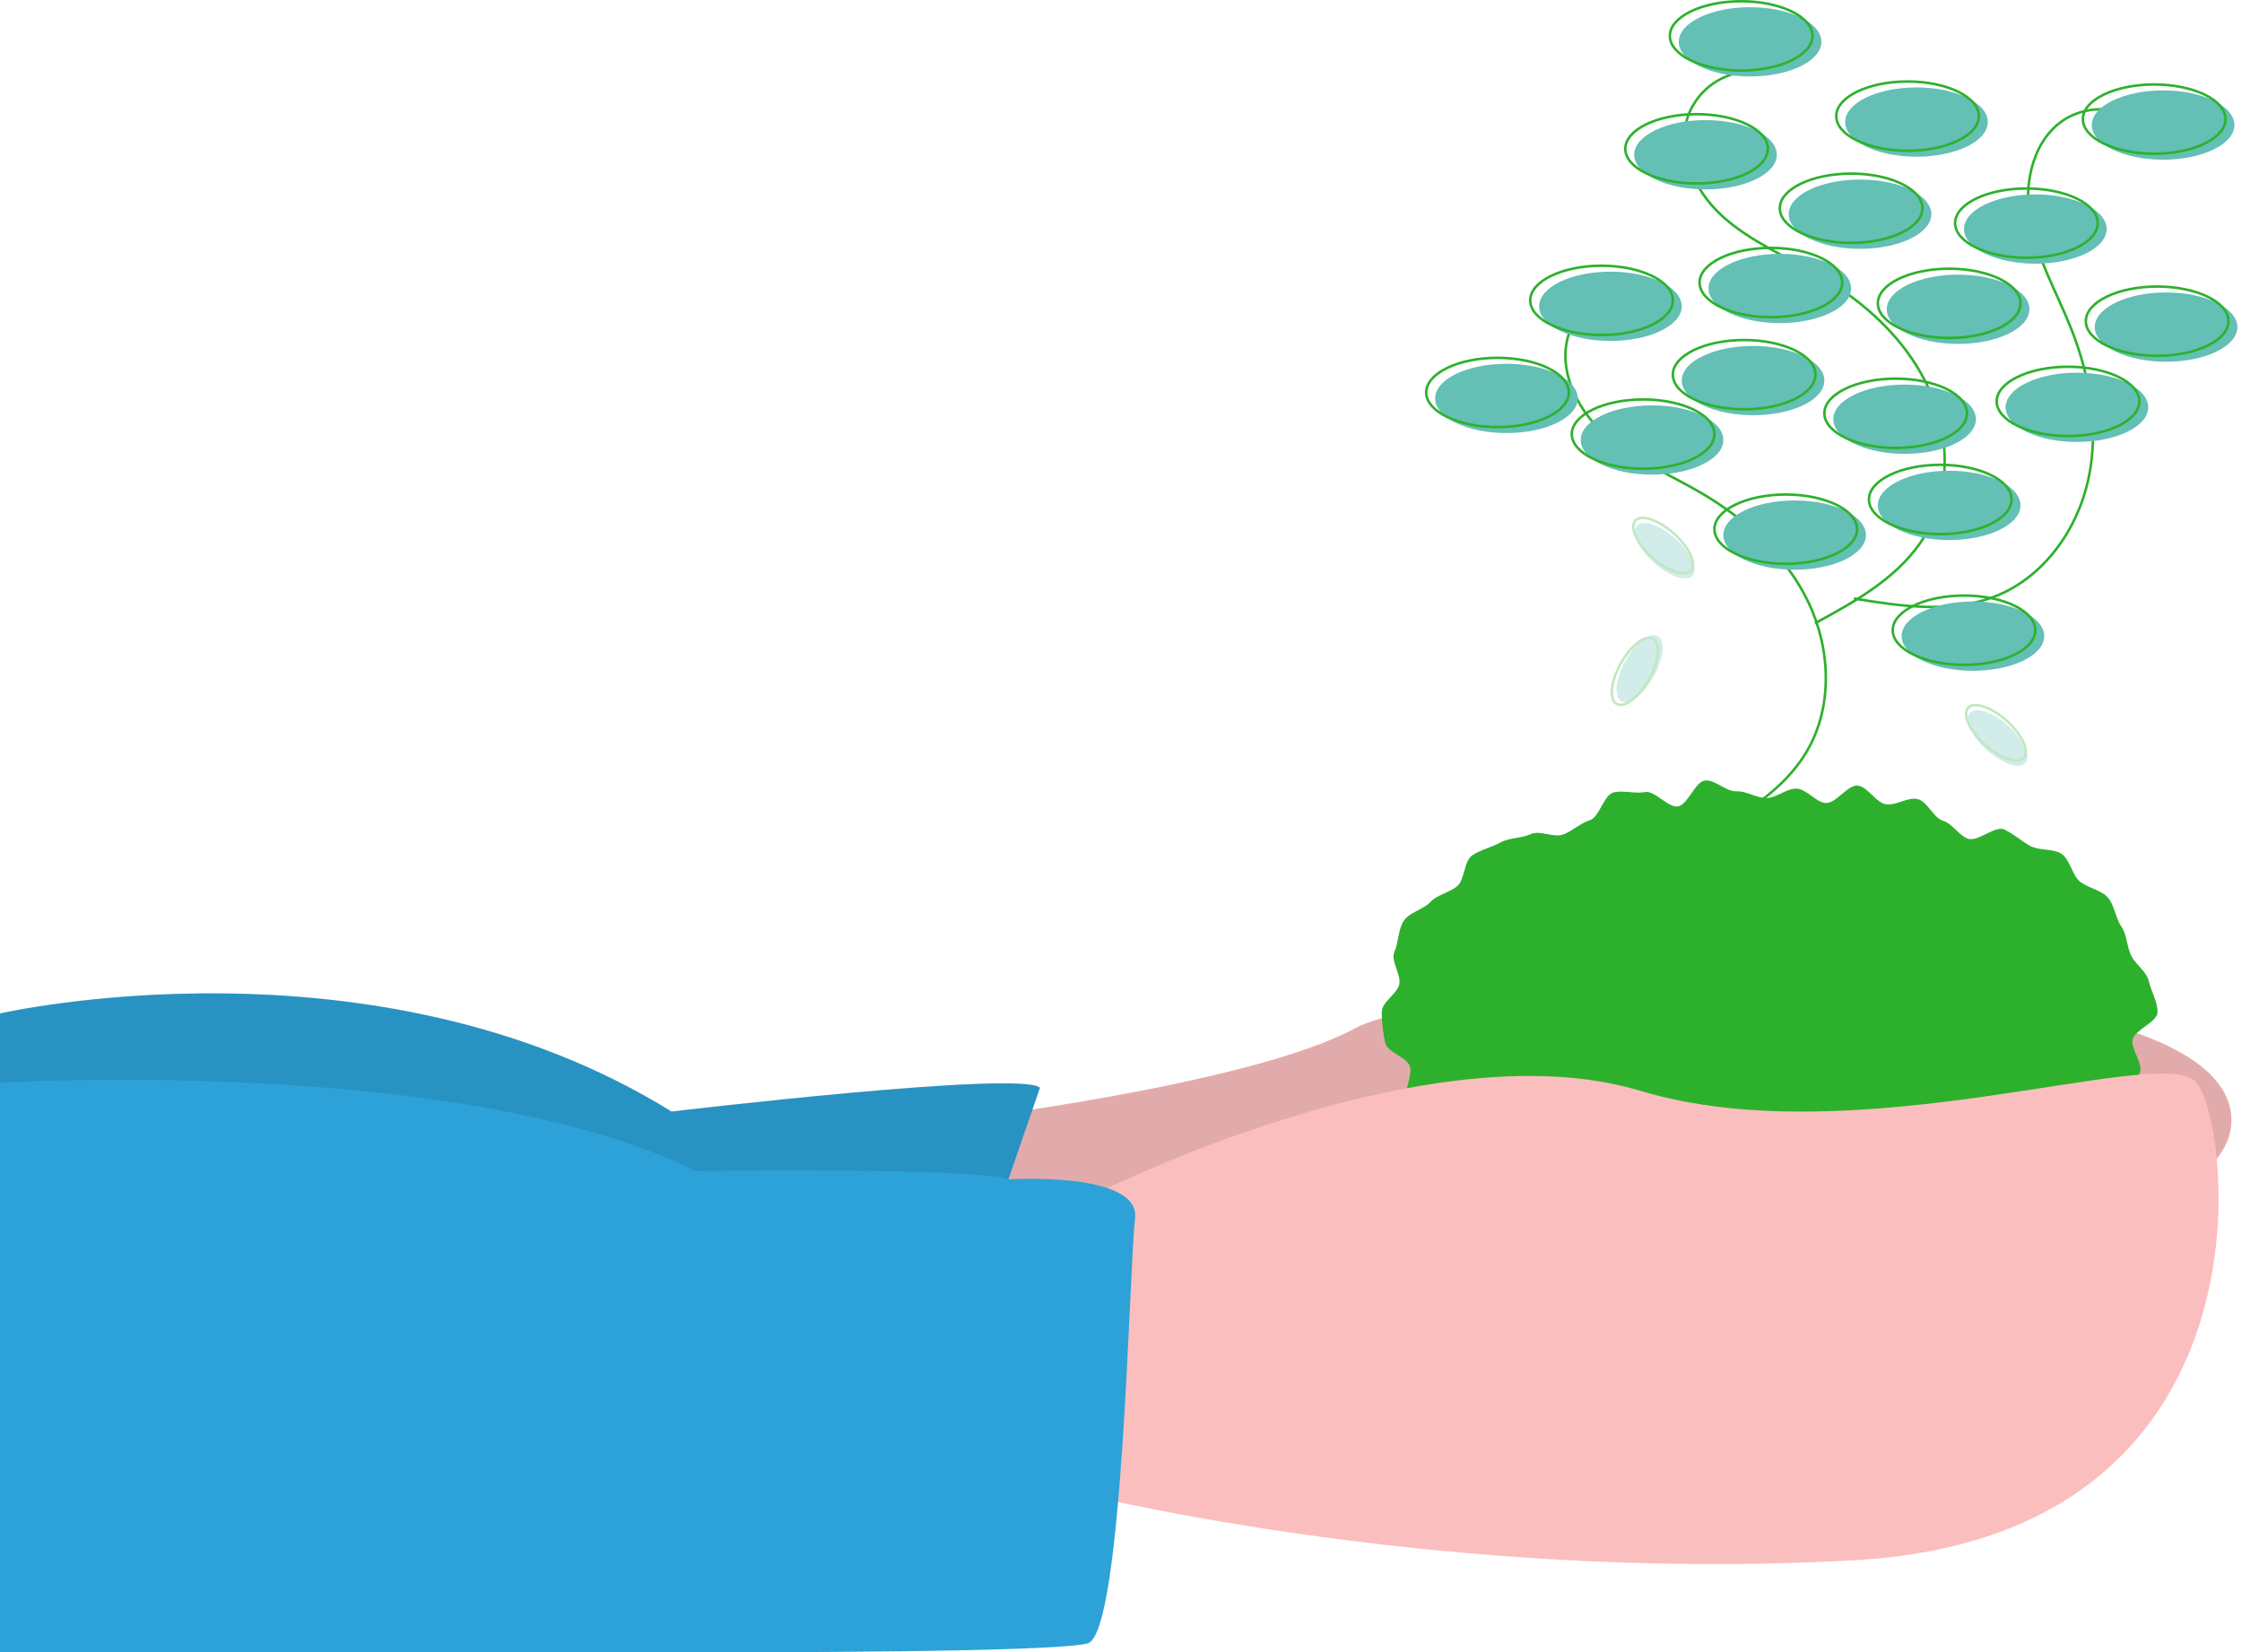 <svg width="422" height="311" viewBox="0 0 422 311" fill="none" xmlns="http://www.w3.org/2000/svg">
<g clip-path="url(#clip0_154_89)">
<path d="M179.525 210.891C179.525 210.891 235.452 204.18 255.027 193.553C274.601 182.927 420.011 177.894 420.011 210.891C420.011 243.888 252.79 258.429 252.79 258.429L164.984 253.395L179.525 210.891Z" fill="#FBBEBE"/>
<path opacity="0.1" d="M179.525 210.891C179.525 210.891 235.452 204.18 255.027 193.553C274.601 182.927 420.011 177.894 420.011 210.891C420.011 243.888 252.79 258.429 252.79 258.429L164.984 253.395L179.525 210.891Z" fill="black"/>
<path d="M195.744 204.739L184 238.854L0 241.091V190.757C0 190.757 70.468 174.538 126.395 209.213C126.395 209.213 192.389 201.383 195.744 204.739Z" fill="#2CA2D8"/>
<path opacity="0.1" d="M195.744 204.684L184 238.799L0 241.036V190.702C0 190.702 70.468 174.483 126.395 209.158C126.395 209.158 192.389 201.328 195.744 204.684Z" fill="black"/>
<path d="M406.112 190.477C406.112 192.384 401.838 193.799 401.417 195.637C401 197.461 403.54 200.234 402.736 201.976C401.906 203.757 400.924 205.464 399.803 207.078C398.75 208.585 395.498 208.365 394.165 209.779C392.859 211.062 391.476 212.265 390.024 213.38C388.609 214.556 386.692 214.803 385.083 215.886C383.553 216.916 383.738 220.695 382.046 221.633C380.429 222.529 377.953 221.808 376.199 222.614C374.515 223.387 373.627 226.184 371.827 226.867C370.092 227.527 367.943 227.243 366.108 227.814C364.331 228.367 362.344 228.278 360.483 228.743C358.675 229.195 357.295 231.904 355.415 232.27C353.583 232.626 351.436 231.676 349.542 231.946C347.692 232.209 345.541 229.868 343.638 230.045C341.776 230.219 340.02 231.302 338.113 231.39C336.243 231.476 334.394 232.3 332.486 232.3C330.578 232.3 328.61 234.089 326.74 234.003C324.832 233.916 323.105 231.203 321.243 231.03C319.34 230.853 317.07 233.686 315.22 233.423C313.326 233.153 311.826 230.38 309.994 230.024C308.113 229.659 305.684 231.641 303.877 231.189C302.015 230.723 300.91 227.496 299.134 226.943C297.298 226.372 295.024 227.146 293.288 226.486C291.487 225.802 289.294 225.912 287.61 225.139C285.856 224.333 284.597 222.427 282.98 221.531C281.288 220.593 280.507 218.266 278.978 217.236C277.368 216.153 274.917 216.291 273.502 215.114C272.008 213.872 269.209 213.807 267.948 212.47C266.615 211.056 266.075 208.683 265.023 207.175C263.914 205.587 266.09 202.23 265.316 200.552C264.513 198.811 261.154 198.103 260.737 196.28C260.308 194.375 260.087 192.43 260.08 190.477C260.08 188.571 262.952 187.115 263.372 185.276C263.789 183.452 261.675 180.833 262.479 179.091C263.253 177.413 263.154 174.833 264.263 173.245C265.316 171.737 267.943 171.146 269.276 169.733C270.537 168.396 272.794 168.023 274.288 166.781C275.702 165.604 275.522 162.056 277.131 160.972C278.661 159.942 280.797 159.473 282.489 158.535C284.106 157.638 286.395 157.789 288.149 156.984C289.833 156.211 292.47 157.734 294.27 157.05C296.006 156.391 297.414 154.949 299.249 154.378C301.025 153.825 301.86 149.608 303.721 149.143C305.529 148.691 307.752 149.441 309.633 149.076C311.464 148.72 313.929 152.047 315.824 151.777C317.673 151.514 319.057 147.073 320.96 146.895C322.822 146.722 324.922 149.022 326.83 148.935C328.7 148.849 330.578 150.197 332.486 150.197C334.393 150.197 336.294 148.347 338.164 148.433C340.071 148.52 341.753 150.965 343.616 151.138C345.519 151.315 347.855 147.597 349.705 147.86C351.599 148.13 353.062 151.004 354.894 151.36C356.775 151.725 359.13 149.941 360.938 150.393C362.8 150.859 363.92 153.914 365.696 154.467C367.531 155.038 368.662 157.193 370.398 157.853C372.198 158.537 375.542 155.336 377.226 156.11C378.981 156.915 380.496 158.31 382.113 159.206C383.805 160.144 386.495 159.672 388.025 160.702C389.634 161.786 390.03 164.694 391.445 165.871C392.939 167.113 395.403 167.487 396.664 168.824C397.997 170.238 398.182 172.771 399.235 174.279C400.344 175.866 400.309 178.066 401.083 179.744C401.886 181.486 404.031 182.803 404.448 184.626C404.868 186.465 406.112 188.572 406.112 190.477Z" fill="#2DB12D"/>
<path d="M204.693 225.432C204.693 225.432 267.89 192.994 308.717 205.298C349.544 217.602 406.589 196.35 413.3 203.62C420.012 210.891 429.519 289.188 348.984 293.663C268.449 298.137 199.659 280.24 199.659 280.24L204.693 225.432Z" fill="#FBBEBE"/>
<path d="M189.81 221.977C189.81 221.977 214.76 220.398 213.641 229.347C212.523 238.295 211.404 307.644 204.693 309.322C197.982 311 144.851 311 123.039 311H0V203.781C0 203.781 87.246 198.587 130.869 220.398C130.869 220.398 183.316 219.641 189.81 221.977Z" fill="#2CA2D8"/>
<path d="M306.692 54.271C304.308 54.406 302.009 55.202 300.052 56.57C298.095 57.939 296.558 59.825 295.613 62.018C292.843 68.714 296.41 76.581 301.765 81.464C307.119 86.347 313.998 89.138 320.248 92.807C328.642 97.735 336.185 104.576 340.385 113.357C344.585 122.138 345.032 133.015 340.095 141.404C335.513 149.191 327.18 153.851 319.233 158.149" stroke="#2DB12D" stroke-width="0.475" stroke-miterlimit="10"/>
<path d="M329.063 13.444C326.679 13.579 324.38 14.375 322.423 15.743C320.466 17.112 318.929 18.998 317.984 21.191C315.214 27.887 318.781 35.754 324.135 40.637C329.49 45.52 336.369 48.311 342.618 51.98C351.013 56.908 358.556 63.749 362.756 72.53C366.956 81.311 367.403 92.188 362.466 100.577C357.883 108.364 349.551 113.024 341.604 117.322" stroke="#2DB12D" stroke-width="0.475" stroke-miterlimit="10"/>
<path d="M402.617 22.834C400.649 21.482 398.344 20.703 395.959 20.587C393.574 20.471 391.204 21.022 389.114 22.177C382.824 25.777 380.829 34.18 382.074 41.319C383.319 48.459 387.049 54.877 389.745 61.604C393.365 70.639 395.142 80.666 393.088 90.18C391.033 99.695 384.728 108.57 375.688 112.181C367.298 115.532 357.857 114.116 348.942 112.649" stroke="#2DB12D" stroke-width="0.475" stroke-miterlimit="10"/>
<path d="M337.799 107.234C345.212 107.234 351.221 104.315 351.221 100.714C351.221 97.114 345.212 94.195 337.799 94.195C330.386 94.195 324.376 97.114 324.376 100.714C324.376 104.315 330.386 107.234 337.799 107.234Z" fill="#64BFB5"/>
<path d="M336.121 106.115C343.534 106.115 349.543 103.197 349.543 99.596C349.543 95.995 343.534 93.076 336.121 93.076C328.708 93.076 322.698 95.995 322.698 99.596C322.698 103.197 328.708 106.115 336.121 106.115Z" stroke="#2DB12D" stroke-width="0.475" stroke-miterlimit="10"/>
<path d="M366.88 101.641C374.294 101.641 380.303 98.722 380.303 95.122C380.303 91.521 374.294 88.602 366.88 88.602C359.467 88.602 353.458 91.521 353.458 95.122C353.458 98.722 359.467 101.641 366.88 101.641Z" fill="#64BFB5"/>
<path d="M365.203 100.523C372.616 100.523 378.626 97.604 378.626 94.003C378.626 90.403 372.616 87.484 365.203 87.484C357.79 87.484 351.781 90.403 351.781 94.003C351.781 97.604 357.79 100.523 365.203 100.523Z" stroke="#2DB12D" stroke-width="0.475" stroke-miterlimit="10"/>
<path d="M371.355 126.249C378.768 126.249 384.777 123.33 384.777 119.73C384.777 116.129 378.768 113.21 371.355 113.21C363.942 113.21 357.932 116.129 357.932 119.73C357.932 123.33 363.942 126.249 371.355 126.249Z" fill="#64BFB5"/>
<path d="M369.677 125.131C377.09 125.131 383.1 122.212 383.1 118.611C383.1 115.011 377.09 112.092 369.677 112.092C362.264 112.092 356.255 115.011 356.255 118.611C356.255 122.212 362.264 125.131 369.677 125.131Z" stroke="#2DB12D" stroke-width="0.475" stroke-miterlimit="10"/>
<path d="M368.559 64.729C375.972 64.729 381.981 61.81 381.981 58.21C381.981 54.609 375.972 51.69 368.559 51.69C361.146 51.69 355.136 54.609 355.136 58.21C355.136 61.81 361.146 64.729 368.559 64.729Z" fill="#64BFB5"/>
<path d="M366.88 63.611C374.294 63.611 380.303 60.692 380.303 57.091C380.303 53.491 374.294 50.572 366.88 50.572C359.467 50.572 353.458 53.491 353.458 57.091C353.458 60.692 359.467 63.611 366.88 63.611Z" stroke="#2DB12D" stroke-width="0.475" stroke-miterlimit="10"/>
<path d="M335.003 60.815C342.416 60.815 348.425 57.896 348.425 54.295C348.425 50.694 342.416 47.776 335.003 47.776C327.59 47.776 321.58 50.694 321.58 54.295C321.58 57.896 327.59 60.815 335.003 60.815Z" fill="#64BFB5"/>
<path d="M333.325 59.696C340.738 59.696 346.747 56.777 346.747 53.177C346.747 49.576 340.738 46.657 333.325 46.657C325.912 46.657 319.902 49.576 319.902 53.177C319.902 56.777 325.912 59.696 333.325 59.696Z" stroke="#2DB12D" stroke-width="0.475" stroke-miterlimit="10"/>
<path d="M350.103 46.833C357.516 46.833 363.525 43.914 363.525 40.313C363.525 36.713 357.516 33.794 350.103 33.794C342.69 33.794 336.68 36.713 336.68 40.313C336.68 43.914 342.69 46.833 350.103 46.833Z" fill="#64BFB5"/>
<path d="M348.425 45.714C355.838 45.714 361.847 42.795 361.847 39.195C361.847 35.594 355.838 32.675 348.425 32.675C341.012 32.675 335.002 35.594 335.002 39.195C335.002 42.795 341.012 45.714 348.425 45.714Z" stroke="#2DB12D" stroke-width="0.475" stroke-miterlimit="10"/>
<path d="M383.1 49.629C390.513 49.629 396.522 46.71 396.522 43.11C396.522 39.509 390.513 36.59 383.1 36.59C375.687 36.59 369.677 39.509 369.677 43.11C369.677 46.71 375.687 49.629 383.1 49.629Z" fill="#64BFB5"/>
<path d="M381.422 48.511C388.835 48.511 394.844 45.592 394.844 41.991C394.844 38.391 388.835 35.472 381.422 35.472C374.009 35.472 368 38.391 368 41.991C368 45.592 374.009 48.511 381.422 48.511Z" stroke="#2DB12D" stroke-width="0.475" stroke-miterlimit="10"/>
<path d="M407.707 68.085C415.12 68.085 421.13 65.166 421.13 61.566C421.13 57.965 415.12 55.046 407.707 55.046C400.294 55.046 394.285 57.965 394.285 61.566C394.285 65.166 400.294 68.085 407.707 68.085Z" fill="#64BFB5"/>
<path d="M406.03 66.967C413.443 66.967 419.452 64.048 419.452 60.447C419.452 56.846 413.443 53.928 406.03 53.928C398.617 53.928 392.607 56.846 392.607 60.447C392.607 64.048 398.617 66.967 406.03 66.967Z" stroke="#2DB12D" stroke-width="0.475" stroke-miterlimit="10"/>
<path d="M321.02 35.647C328.433 35.647 334.443 32.728 334.443 29.128C334.443 25.527 328.433 22.608 321.02 22.608C313.607 22.608 307.598 25.527 307.598 29.128C307.598 32.728 313.607 35.647 321.02 35.647Z" fill="#64BFB5"/>
<path d="M319.343 34.529C326.756 34.529 332.766 31.61 332.766 28.009C332.766 24.409 326.756 21.49 319.343 21.49C311.93 21.49 305.921 24.409 305.921 28.009C305.921 31.61 311.93 34.529 319.343 34.529Z" stroke="#2DB12D" stroke-width="0.475" stroke-miterlimit="10"/>
<path d="M329.409 14.395C336.822 14.395 342.832 11.476 342.832 7.876C342.832 4.275 336.822 1.356 329.409 1.356C321.996 1.356 315.987 4.275 315.987 7.876C315.987 11.476 321.996 14.395 329.409 14.395Z" fill="#64BFB5"/>
<path d="M327.732 13.277C335.145 13.277 341.155 10.358 341.155 6.757C341.155 3.157 335.145 0.238 327.732 0.238C320.319 0.238 314.31 3.157 314.31 6.757C314.31 10.358 320.319 13.277 327.732 13.277Z" stroke="#2DB12D" stroke-width="0.475" stroke-miterlimit="10"/>
<path d="M407.149 30.055C414.562 30.055 420.571 27.136 420.571 23.535C420.571 19.935 414.562 17.016 407.149 17.016C399.736 17.016 393.726 19.935 393.726 23.535C393.726 27.136 399.736 30.055 407.149 30.055Z" fill="#64BFB5"/>
<path d="M405.47 28.936C412.883 28.936 418.893 26.017 418.893 22.417C418.893 18.816 412.883 15.897 405.47 15.897C398.057 15.897 392.048 18.816 392.048 22.417C392.048 26.017 398.057 28.936 405.47 28.936Z" stroke="#2DB12D" stroke-width="0.475" stroke-miterlimit="10"/>
<path d="M283.549 81.507C290.962 81.507 296.972 78.589 296.972 74.988C296.972 71.387 290.962 68.469 283.549 68.469C276.136 68.469 270.127 71.387 270.127 74.988C270.127 78.589 276.136 81.507 283.549 81.507Z" fill="#64BFB5"/>
<path d="M281.871 80.389C289.284 80.389 295.294 77.47 295.294 73.87C295.294 70.269 289.284 67.35 281.871 67.35C274.458 67.35 268.449 70.269 268.449 73.87C268.449 77.47 274.458 80.389 281.871 80.389Z" stroke="#2DB12D" stroke-width="0.475" stroke-miterlimit="10"/>
<path d="M329.969 78.152C337.382 78.152 343.391 75.233 343.391 71.632C343.391 68.032 337.382 65.113 329.969 65.113C322.556 65.113 316.546 68.032 316.546 71.632C316.546 75.233 322.556 78.152 329.969 78.152Z" fill="#64BFB5"/>
<path d="M328.291 77.034C335.704 77.034 341.714 74.115 341.714 70.514C341.714 66.913 335.704 63.995 328.291 63.995C320.878 63.995 314.869 66.913 314.869 70.514C314.869 74.115 320.878 77.034 328.291 77.034Z" stroke="#2DB12D" stroke-width="0.475" stroke-miterlimit="10"/>
<path d="M390.929 83.185C398.342 83.185 404.352 80.266 404.352 76.666C404.352 73.065 398.342 70.146 390.929 70.146C383.516 70.146 377.507 73.065 377.507 76.666C377.507 80.266 383.516 83.185 390.929 83.185Z" fill="#64BFB5"/>
<path d="M389.252 82.067C396.665 82.067 402.674 79.148 402.674 75.547C402.674 71.947 396.665 69.028 389.252 69.028C381.839 69.028 375.829 71.947 375.829 75.547C375.829 79.148 381.839 82.067 389.252 82.067Z" stroke="#2DB12D" stroke-width="0.475" stroke-miterlimit="10"/>
<path d="M358.492 85.422C365.905 85.422 371.914 82.504 371.914 78.903C371.914 75.302 365.905 72.383 358.492 72.383C351.079 72.383 345.069 75.302 345.069 78.903C345.069 82.504 351.079 85.422 358.492 85.422Z" fill="#64BFB5"/>
<path d="M356.814 84.304C364.227 84.304 370.237 81.385 370.237 77.784C370.237 74.184 364.227 71.265 356.814 71.265C349.401 71.265 343.392 74.184 343.392 77.784C343.392 81.385 349.401 84.304 356.814 84.304Z" stroke="#2DB12D" stroke-width="0.475" stroke-miterlimit="10"/>
<path d="M360.729 29.495C368.142 29.495 374.152 26.577 374.152 22.976C374.152 19.375 368.142 16.456 360.729 16.456C353.316 16.456 347.307 19.375 347.307 22.976C347.307 26.577 353.316 29.495 360.729 29.495Z" fill="#64BFB5"/>
<path d="M359.051 28.377C366.464 28.377 372.473 25.458 372.473 21.858C372.473 18.257 366.464 15.338 359.051 15.338C351.638 15.338 345.628 18.257 345.628 21.858C345.628 25.458 351.638 28.377 359.051 28.377Z" stroke="#2DB12D" stroke-width="0.475" stroke-miterlimit="10"/>
<path d="M303.124 64.17C310.537 64.17 316.547 61.251 316.547 57.651C316.547 54.05 310.537 51.131 303.124 51.131C295.711 51.131 289.702 54.05 289.702 57.651C289.702 61.251 295.711 64.17 303.124 64.17Z" fill="#64BFB5"/>
<path d="M301.446 63.052C308.859 63.052 314.869 60.133 314.869 56.532C314.869 52.931 308.859 50.013 301.446 50.013C294.033 50.013 288.024 52.931 288.024 56.532C288.024 60.133 294.033 63.052 301.446 63.052Z" stroke="#2DB12D" stroke-width="0.475" stroke-miterlimit="10"/>
<path d="M310.954 89.337C318.367 89.337 324.377 86.418 324.377 82.818C324.377 79.217 318.367 76.298 310.954 76.298C303.541 76.298 297.532 79.217 297.532 82.818C297.532 86.418 303.541 89.337 310.954 89.337Z" fill="#64BFB5"/>
<path d="M309.276 88.219C316.689 88.219 322.698 85.3 322.698 81.699C322.698 78.099 316.689 75.18 309.276 75.18C301.863 75.18 295.854 78.099 295.854 81.699C295.854 85.3 301.863 88.219 309.276 88.219Z" stroke="#2DB12D" stroke-width="0.475" stroke-miterlimit="10"/>
<g opacity="0.3">
<path d="M311.266 127.333C313.161 123.943 313.507 120.53 312.039 119.709C310.57 118.889 307.844 120.972 305.95 124.362C304.055 127.752 303.709 131.165 305.177 131.986C306.645 132.806 309.372 130.723 311.266 127.333Z" fill="#64BFB5"/>
<path d="M310.381 127.846C312.276 124.455 312.622 121.042 311.154 120.222C309.686 119.401 306.96 121.484 305.065 124.874C303.17 128.264 302.824 131.678 304.293 132.498C305.761 133.319 308.487 131.236 310.381 127.846Z" stroke="#2DB12D" stroke-width="0.475" stroke-miterlimit="10"/>
</g>
<g opacity="0.3">
<path d="M381.23 143.585C382.351 142.332 380.915 139.216 378.021 136.626C375.127 134.036 371.872 132.953 370.75 134.206C369.628 135.459 371.065 138.575 373.959 141.165C376.853 143.754 380.108 144.838 381.23 143.585Z" fill="#64BFB5"/>
<path d="M380.924 142.609C382.045 141.356 380.609 138.241 377.715 135.651C374.821 133.061 371.566 131.977 370.444 133.23C369.322 134.484 370.759 137.599 373.653 140.189C376.547 142.779 379.802 143.863 380.924 142.609Z" stroke="#2DB12D" stroke-width="0.475" stroke-miterlimit="10"/>
</g>
<g opacity="0.3">
<path d="M318.592 108.351C319.713 107.098 318.277 103.982 315.383 101.392C312.489 98.802 309.234 97.719 308.112 98.972C306.99 100.225 308.427 103.341 311.321 105.931C314.215 108.52 317.47 109.604 318.592 108.351Z" fill="#64BFB5"/>
<path d="M318.286 107.375C319.408 106.122 317.971 103.006 315.077 100.417C312.183 97.827 308.928 96.743 307.806 97.996C306.685 99.249 308.121 102.365 311.015 104.955C313.909 107.545 317.164 108.629 318.286 107.375Z" stroke="#2DB12D" stroke-width="0.475" stroke-miterlimit="10"/>
</g>
</g>
<defs>
<clipPath id="clip0_154_89">
<rect width="421.13" height="311" fill="white"/>
</clipPath>
</defs>
</svg>
